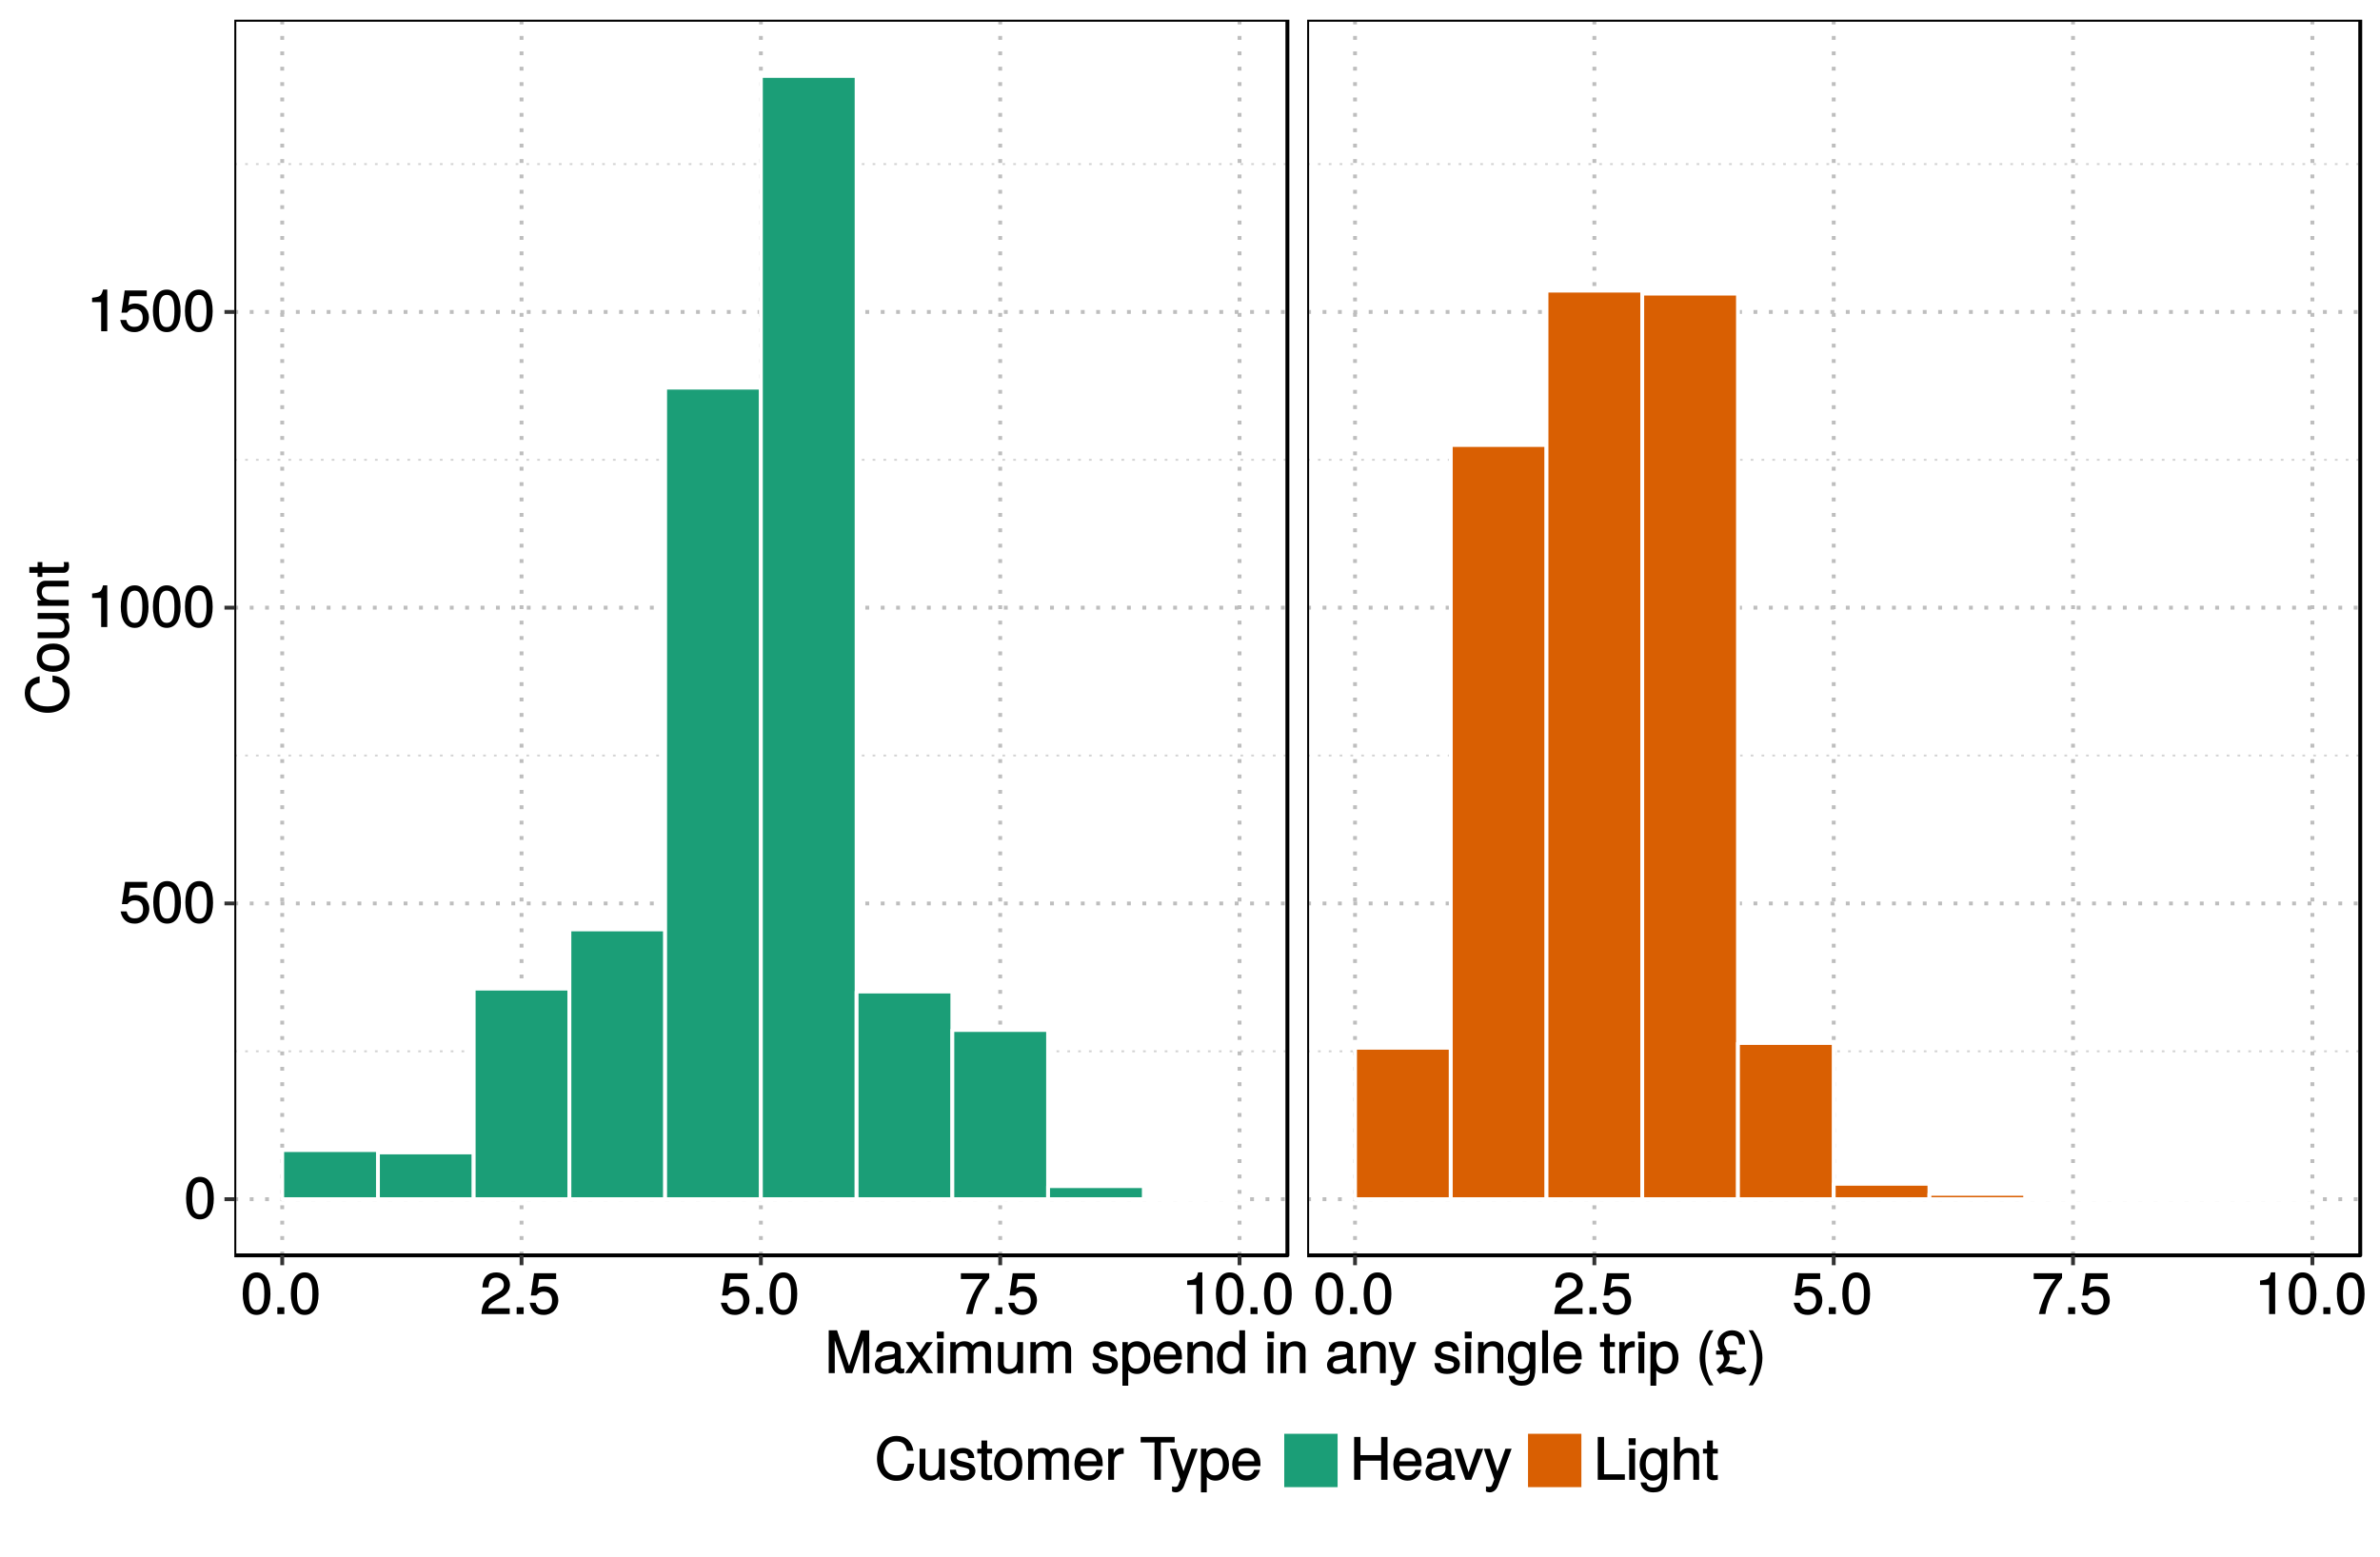 <?xml version="1.0" encoding="UTF-8"?>
<svg xmlns="http://www.w3.org/2000/svg" xmlns:xlink="http://www.w3.org/1999/xlink" width="660pt" height="432pt" viewBox="0 0 660 432" version="1.1">
<defs>
<g>
<symbol overflow="visible" id="glyph0-0">
<path style="stroke:none;" d=""/>
</symbol>
<symbol overflow="visible" id="glyph0-1">
<path style="stroke:none;" d="M 8.234 -5.562 C 8.234 -9.5 6.859 -11.562 4.406 -11.562 C 1.953 -11.562 0.547 -9.469 0.547 -5.656 C 0.547 -1.844 1.969 0.234 4.406 0.234 C 6.797 0.234 8.234 -1.844 8.234 -5.562 Z M 6.531 -5.703 C 6.531 -2.484 5.938 -1.156 4.375 -1.156 C 2.875 -1.156 2.25 -2.547 2.25 -5.641 C 2.25 -8.75 2.875 -10.094 4.406 -10.094 C 5.922 -10.094 6.531 -8.734 6.531 -5.703 Z M 6.531 -5.703 "/>
</symbol>
<symbol overflow="visible" id="glyph0-2">
<path style="stroke:none;" d="M 8.344 -3.875 C 8.344 -6.109 6.719 -7.703 4.547 -7.703 C 3.75 -7.703 2.984 -7.453 2.625 -7.188 L 3.016 -9.719 L 7.75 -9.719 L 7.75 -11.328 L 1.625 -11.328 L 0.75 -5.172 L 2.266 -5.172 C 2.953 -5.984 3.406 -6.219 4.281 -6.219 C 5.812 -6.219 6.625 -5.359 6.625 -3.688 C 6.625 -2.047 5.828 -1.234 4.281 -1.234 C 3.062 -1.234 2.438 -1.75 2.062 -3.141 L 0.391 -3.141 C 0.875 -0.766 2.297 0.234 4.312 0.234 C 6.609 0.234 8.344 -1.469 8.344 -3.875 Z M 8.344 -3.875 "/>
</symbol>
<symbol overflow="visible" id="glyph0-3">
<path style="stroke:none;" d="M 5.688 -0.109 L 5.688 -11.562 L 4.516 -11.562 C 3.984 -9.734 3.812 -9.578 1.484 -9.297 L 1.484 -8.078 L 4 -8.078 L 4 0 L 5.688 0 Z M 5.688 -0.109 "/>
</symbol>
<symbol overflow="visible" id="glyph0-4">
<path style="stroke:none;" d="M 3.188 -0.109 L 3.188 -1.891 L 1.25 -1.891 L 1.25 0 L 3.188 0 Z M 3.188 -0.109 "/>
</symbol>
<symbol overflow="visible" id="glyph0-5">
<path style="stroke:none;" d="M 8.297 -8.125 C 8.297 -10.047 6.688 -11.562 4.547 -11.562 C 2.219 -11.562 0.734 -10.281 0.656 -7.406 L 2.344 -7.406 C 2.453 -9.422 3.109 -10.109 4.5 -10.109 C 5.781 -10.109 6.594 -9.312 6.594 -8.094 C 6.594 -7.203 6.094 -6.516 5.094 -5.938 L 3.609 -5.109 C 1.25 -3.766 0.531 -2.625 0.391 0 L 8.219 0 L 8.219 -1.609 L 2.266 -1.609 C 2.406 -2.438 2.875 -2.938 4.266 -3.766 L 5.875 -4.625 C 7.453 -5.469 8.297 -6.734 8.297 -8.125 Z M 8.297 -8.125 "/>
</symbol>
<symbol overflow="visible" id="glyph0-6">
<path style="stroke:none;" d="M 8.453 -10.031 L 8.453 -11.328 L 0.594 -11.328 L 0.594 -9.719 L 6.609 -9.719 C 4.5 -7.062 2.859 -3.688 2.031 0 L 3.828 0 C 4.469 -3.781 6.031 -7.125 8.453 -10 Z M 8.453 -10.031 "/>
</symbol>
<symbol overflow="visible" id="glyph0-7">
<path style="stroke:none;" d="M 12.297 -0.109 L 12.297 -11.891 L 10 -11.891 L 6.578 -1.625 L 6.844 -1.609 L 3.359 -11.891 L 1.062 -11.891 L 1.062 0 L 2.734 0 L 2.734 -9.891 L 2.469 -9.891 L 5.812 0 L 7.578 0 L 10.891 -9.891 L 10.625 -9.891 L 10.625 0 L 12.297 0 Z M 12.297 -0.109 "/>
</symbol>
<symbol overflow="visible" id="glyph0-8">
<path style="stroke:none;" d="M 8.688 -0.141 L 8.688 -1.297 C 8.422 -1.234 8.359 -1.234 8.266 -1.234 C 7.812 -1.234 7.688 -1.359 7.688 -1.781 L 7.688 -6.453 C 7.688 -7.938 6.469 -8.844 4.406 -8.844 C 2.375 -8.844 0.969 -7.969 0.891 -5.906 L 2.5 -5.906 C 2.625 -7.047 3.109 -7.391 4.359 -7.391 C 5.547 -7.391 6.078 -7.062 6.078 -6.25 L 6.078 -5.906 C 6.078 -5.344 5.891 -5.219 4.828 -5.094 C 2.938 -4.844 2.656 -4.781 2.141 -4.578 C 1.172 -4.172 0.531 -3.312 0.531 -2.281 C 0.531 -0.766 1.734 0.234 3.422 0.234 C 4.5 0.234 5.625 -0.234 6.188 -0.828 C 6.266 -0.469 6.984 0.109 7.641 0.109 C 7.922 0.109 8.125 0.078 8.688 -0.062 Z M 6.078 -3.016 C 6.078 -1.812 5.016 -1.156 3.719 -1.156 C 2.672 -1.156 2.188 -1.406 2.188 -2.312 C 2.188 -3.203 2.656 -3.469 4.078 -3.688 C 5.484 -3.875 5.781 -3.938 6.078 -4.078 Z M 6.078 -3.016 "/>
</symbol>
<symbol overflow="visible" id="glyph0-9">
<path style="stroke:none;" d="M 7.656 -0.188 L 4.812 -4.453 L 7.719 -8.609 L 5.906 -8.609 L 3.969 -5.688 L 2.016 -8.609 L 0.188 -8.609 L 3.078 -4.391 L 0.031 0 L 1.859 0 L 3.906 -3.109 L 5.938 0 L 7.797 0 Z M 7.656 -0.188 "/>
</symbol>
<symbol overflow="visible" id="glyph0-10">
<path style="stroke:none;" d="M 2.578 -0.109 L 2.578 -8.609 L 0.969 -8.609 L 0.969 0 L 2.578 0 Z M 2.75 -9.766 L 2.75 -11.531 L 0.812 -11.531 L 0.812 -9.641 L 2.75 -9.641 Z M 2.75 -9.766 "/>
</symbol>
<symbol overflow="visible" id="glyph0-11">
<path style="stroke:none;" d="M 12.281 -0.109 L 12.281 -6.406 C 12.281 -7.906 11.328 -8.844 9.766 -8.844 C 8.641 -8.844 7.859 -8.484 7.203 -7.688 C 6.781 -8.438 6.016 -8.844 4.922 -8.844 C 3.812 -8.844 2.953 -8.406 2.234 -7.391 L 2.484 -7.312 L 2.484 -8.609 L 0.984 -8.609 L 0.984 0 L 2.594 0 L 2.594 -5.375 C 2.594 -6.594 3.344 -7.453 4.438 -7.453 C 5.422 -7.453 5.844 -6.953 5.844 -5.891 L 5.844 0 L 7.438 0 L 7.438 -5.375 C 7.438 -6.594 8.203 -7.453 9.297 -7.453 C 10.266 -7.453 10.688 -6.938 10.688 -5.891 L 10.688 0 L 12.281 0 Z M 12.281 -0.109 "/>
</symbol>
<symbol overflow="visible" id="glyph0-12">
<path style="stroke:none;" d="M 7.844 -0.109 L 7.844 -8.609 L 6.234 -8.609 L 6.234 -3.875 C 6.234 -2.156 5.484 -1.156 4.094 -1.156 C 3.047 -1.156 2.5 -1.688 2.5 -2.688 L 2.5 -8.609 L 0.891 -8.609 L 0.891 -2.156 C 0.891 -0.766 2.078 0.234 3.719 0.234 C 4.938 0.234 5.828 -0.219 6.609 -1.328 L 6.375 -1.406 L 6.375 0 L 7.844 0 Z M 7.844 -0.109 "/>
</symbol>
<symbol overflow="visible" id="glyph0-13">
<path style="stroke:none;" d=""/>
</symbol>
<symbol overflow="visible" id="glyph0-14">
<path style="stroke:none;" d="M 7.469 -2.469 C 7.469 -3.719 6.641 -4.453 4.969 -4.844 L 3.703 -5.156 C 2.609 -5.406 2.266 -5.641 2.266 -6.234 C 2.266 -7.016 2.828 -7.391 3.922 -7.391 C 4.984 -7.391 5.422 -7.047 5.453 -6.047 L 7.141 -6.047 C 7.125 -7.812 5.906 -8.844 3.969 -8.844 C 2.016 -8.844 0.609 -7.734 0.609 -6.172 C 0.609 -4.859 1.422 -4.125 3.406 -3.641 L 4.656 -3.344 C 5.578 -3.125 5.812 -2.953 5.812 -2.359 C 5.812 -1.562 5.172 -1.219 4 -1.219 C 2.797 -1.219 2.25 -1.391 2.062 -2.781 L 0.406 -2.781 C 0.469 -0.734 1.703 0.234 3.891 0.234 C 6 0.234 7.469 -0.844 7.469 -2.469 Z M 7.469 -2.469 "/>
</symbol>
<symbol overflow="visible" id="glyph0-15">
<path style="stroke:none;" d="M 8.5 -4.219 C 8.5 -7.047 6.984 -8.844 4.766 -8.844 C 3.625 -8.844 2.609 -8.297 1.984 -7.312 L 2.219 -7.234 L 2.219 -8.609 L 0.734 -8.609 L 0.734 3.484 L 2.344 3.484 L 2.344 -1.125 L 2.094 -1.047 C 2.797 -0.172 3.703 0.234 4.781 0.234 C 6.938 0.234 8.5 -1.547 8.5 -4.219 Z M 6.828 -4.25 C 6.828 -2.359 6 -1.234 4.547 -1.234 C 3.141 -1.234 2.344 -2.266 2.344 -4.234 C 2.344 -6.203 3.141 -7.375 4.547 -7.375 C 6.016 -7.375 6.828 -6.25 6.828 -4.25 Z M 6.828 -4.25 "/>
</symbol>
<symbol overflow="visible" id="glyph0-16">
<path style="stroke:none;" d="M 8.344 -3.922 C 8.344 -5.141 8.234 -5.906 8 -6.531 C 7.453 -7.906 6.047 -8.844 4.484 -8.844 C 2.141 -8.844 0.5 -7.016 0.5 -4.25 C 0.5 -1.5 2.094 0.234 4.453 0.234 C 6.375 0.234 7.828 -0.953 8.188 -2.766 L 6.578 -2.766 C 6.172 -1.562 5.562 -1.219 4.5 -1.219 C 3.109 -1.219 2.188 -2 2.156 -3.812 L 8.344 -3.812 Z M 6.875 -5.031 C 6.875 -5.031 6.672 -5.125 6.688 -5.125 L 2.203 -5.125 C 2.297 -6.5 3.125 -7.391 4.469 -7.391 C 5.781 -7.391 6.641 -6.422 6.641 -5.109 Z M 6.875 -5.031 "/>
</symbol>
<symbol overflow="visible" id="glyph0-17">
<path style="stroke:none;" d="M 7.922 -0.109 L 7.922 -6.453 C 7.922 -7.844 6.75 -8.844 5.141 -8.844 C 3.891 -8.844 2.969 -8.344 2.234 -7.172 L 2.484 -7.094 L 2.484 -8.609 L 0.969 -8.609 L 0.969 0 L 2.578 0 L 2.578 -4.734 C 2.578 -6.453 3.375 -7.453 4.734 -7.453 C 5.797 -7.453 6.312 -6.922 6.312 -5.922 L 6.312 0 L 7.922 0 Z M 7.922 -0.109 "/>
</symbol>
<symbol overflow="visible" id="glyph0-18">
<path style="stroke:none;" d="M 8.047 -0.109 L 8.047 -11.891 L 6.453 -11.891 L 6.453 -7.438 L 6.688 -7.516 C 6.125 -8.375 5.141 -8.844 4.016 -8.844 C 1.844 -8.844 0.266 -7.062 0.266 -4.391 C 0.266 -1.547 1.812 0.234 4.062 0.234 C 5.219 0.234 6.109 -0.219 6.828 -1.266 L 6.594 -1.344 L 6.594 0 L 8.047 0 Z M 6.453 -4.266 C 6.453 -2.344 5.656 -1.234 4.25 -1.234 C 2.781 -1.234 1.938 -2.359 1.938 -4.297 C 1.938 -6.25 2.781 -7.375 4.234 -7.375 C 5.688 -7.375 6.453 -6.203 6.453 -4.266 Z M 6.453 -4.266 "/>
</symbol>
<symbol overflow="visible" id="glyph0-19">
<path style="stroke:none;" d="M 7.641 -8.609 L 6.094 -8.609 L 3.75 -1.984 L 4.016 -1.969 L 1.844 -8.609 L 0.125 -8.609 L 3.016 -0.094 L 2.5 1.234 C 2.266 1.828 2.141 1.953 1.562 1.953 C 1.375 1.953 1.156 1.922 0.719 1.828 L 0.719 3.234 C 1.031 3.391 1.406 3.484 1.766 3.484 C 2.703 3.484 3.594 2.844 4.047 1.641 L 7.828 -8.609 Z M 7.641 -8.609 "/>
</symbol>
<symbol overflow="visible" id="glyph0-20">
<path style="stroke:none;" d="M 7.953 -1.484 L 7.953 -8.609 L 6.453 -8.609 L 6.453 -7.281 L 6.688 -7.359 C 6.016 -8.359 5.109 -8.844 4.031 -8.844 C 1.906 -8.844 0.312 -6.938 0.312 -4.219 C 0.312 -1.578 1.953 0.234 3.922 0.234 C 4.969 0.234 5.812 -0.234 6.688 -1.297 L 6.453 -1.375 L 6.453 -0.812 C 6.453 1.406 5.688 2.141 4.125 2.141 C 3.078 2.141 2.391 1.875 2.203 0.734 L 0.578 0.734 C 0.734 2.438 2.109 3.484 4.078 3.484 C 6.703 3.484 7.953 2.203 7.953 -1.484 Z M 6.312 -4.25 C 6.312 -2.25 5.594 -1.219 4.188 -1.219 C 2.734 -1.219 1.984 -2.266 1.984 -4.297 C 1.984 -6.312 2.75 -7.391 4.172 -7.391 C 5.609 -7.391 6.312 -6.281 6.312 -4.25 Z M 6.312 -4.25 "/>
</symbol>
<symbol overflow="visible" id="glyph0-21">
<path style="stroke:none;" d="M 2.547 -0.109 L 2.547 -11.891 L 0.938 -11.891 L 0.938 0 L 2.547 0 Z M 2.547 -0.109 "/>
</symbol>
<symbol overflow="visible" id="glyph0-22">
<path style="stroke:none;" d="M 4.188 -0.109 L 4.188 -1.391 C 3.891 -1.297 3.688 -1.281 3.422 -1.281 C 2.844 -1.281 2.812 -1.328 2.812 -1.922 L 2.812 -7.297 L 4.188 -7.297 L 4.188 -8.609 L 2.812 -8.609 L 2.812 -10.906 L 1.219 -10.906 L 1.219 -8.609 L 0.078 -8.609 L 0.078 -7.297 L 1.219 -7.297 L 1.219 -1.328 C 1.219 -0.484 1.938 0.109 2.969 0.109 C 3.297 0.109 3.609 0.078 4.188 -0.016 Z M 4.188 -0.109 "/>
</symbol>
<symbol overflow="visible" id="glyph0-23">
<path style="stroke:none;" d="M 5.266 -7.328 L 5.266 -8.781 C 4.906 -8.828 4.797 -8.844 4.625 -8.844 C 3.766 -8.844 2.984 -8.297 2.219 -7.062 L 2.469 -6.969 L 2.469 -8.609 L 0.969 -8.609 L 0.969 0 L 2.578 0 L 2.578 -4.469 C 2.578 -6.359 3.078 -7.188 5.266 -7.219 Z M 5.266 -7.328 "/>
</symbol>
<symbol overflow="visible" id="glyph0-24">
<path style="stroke:none;" d="M 4.75 3.203 C 3.344 0.906 2.594 -1.703 2.594 -4.25 C 2.594 -6.797 3.344 -9.422 4.859 -11.891 L 3.703 -11.891 C 2.062 -9.766 1.031 -6.766 1.031 -4.25 C 1.031 -1.734 2.062 1.266 3.703 3.391 L 4.859 3.391 Z M 4.75 3.203 "/>
</symbol>
<symbol overflow="visible" id="glyph0-25">
<path style="stroke:none;" d="M 8.656 -0.719 L 7.922 -1.875 C 7.312 -1.453 6.969 -1.328 6.562 -1.328 C 6.203 -1.328 4.594 -1.828 3.984 -1.828 C 3.297 -1.828 2.547 -1.578 1.922 -1.172 L 2.125 -1.016 C 3.562 -2.469 4.047 -3.281 4.047 -4.109 C 4.047 -4.422 3.969 -4.781 3.859 -5.141 L 5.984 -5.141 L 5.984 -6.234 L 3.359 -6.234 C 2.625 -7.75 2.484 -7.734 2.484 -8.484 C 2.484 -9.719 3.25 -10.422 4.609 -10.422 C 6 -10.422 6.594 -9.719 6.641 -7.953 L 8.312 -7.953 C 8.266 -10.594 6.812 -11.891 4.672 -11.891 C 2.531 -11.891 0.719 -10.281 0.719 -8.359 C 0.719 -7.641 0.859 -7.266 1.484 -6.234 L 0.266 -6.234 L 0.266 -5.141 L 2.094 -5.141 C 2.297 -4.766 2.422 -4.406 2.422 -4 C 2.422 -3.031 1.922 -2.281 0.391 -0.953 L 1.281 0.281 C 2.031 -0.203 2.516 -0.375 3.078 -0.375 C 3.406 -0.375 3.797 -0.297 4.125 -0.188 C 5.453 0.266 5.875 0.375 6.469 0.375 C 7.297 0.375 8.016 0.062 8.719 -0.625 Z M 8.656 -0.719 "/>
</symbol>
<symbol overflow="visible" id="glyph0-26">
<path style="stroke:none;" d="M 4.219 -4.234 C 4.219 -6.766 3.188 -9.766 1.547 -11.891 L 0.391 -11.891 C 1.906 -9.406 2.656 -6.797 2.656 -4.234 C 2.656 -1.703 1.906 0.922 0.391 3.391 L 1.547 3.391 C 3.188 1.266 4.219 -1.734 4.219 -4.234 Z M 4.219 -4.234 "/>
</symbol>
<symbol overflow="visible" id="glyph0-27">
<path style="stroke:none;" d="M 10.828 -4.484 L 9.172 -4.484 C 8.797 -2.172 8.016 -1.25 6.047 -1.25 C 3.734 -1.25 2.391 -2.906 2.391 -5.828 C 2.391 -8.812 3.656 -10.641 5.922 -10.641 C 7.75 -10.641 8.562 -9.938 8.938 -8.047 L 10.734 -8.047 C 10.25 -10.719 8.656 -12.172 6.094 -12.172 C 2.562 -12.172 0.625 -9.219 0.625 -5.812 C 0.625 -2.406 2.609 0.281 6.031 0.281 C 8.875 0.281 10.609 -1.328 10.969 -4.484 Z M 10.828 -4.484 "/>
</symbol>
<symbol overflow="visible" id="glyph0-28">
<path style="stroke:none;" d="M 8.281 -4.234 C 8.281 -7.141 6.766 -8.844 4.359 -8.844 C 2 -8.844 0.438 -7.125 0.438 -4.297 C 0.438 -1.484 1.984 0.234 4.375 0.234 C 6.719 0.234 8.281 -1.484 8.281 -4.234 Z M 6.625 -4.25 C 6.625 -2.281 5.844 -1.219 4.375 -1.219 C 2.875 -1.219 2.094 -2.266 2.094 -4.297 C 2.094 -6.312 2.875 -7.391 4.375 -7.391 C 5.875 -7.391 6.625 -6.344 6.625 -4.25 Z M 6.625 -4.25 "/>
</symbol>
<symbol overflow="visible" id="glyph0-29">
<path style="stroke:none;" d="M 9.609 -10.469 L 9.609 -11.891 L 0.188 -11.891 L 0.188 -10.359 L 4.031 -10.359 L 4.031 0 L 5.797 0 L 5.797 -10.359 L 9.609 -10.359 Z M 9.609 -10.469 "/>
</symbol>
<symbol overflow="visible" id="glyph0-30">
<path style="stroke:none;" d="M 10.438 -0.109 L 10.438 -11.891 L 8.672 -11.891 L 8.672 -6.844 L 2.938 -6.844 L 2.938 -11.891 L 1.188 -11.891 L 1.188 0 L 2.938 0 L 2.938 -5.312 L 8.672 -5.312 L 8.672 0 L 10.438 0 Z M 10.438 -0.109 "/>
</symbol>
<symbol overflow="visible" id="glyph0-31">
<path style="stroke:none;" d="M 7.781 -8.609 L 6.156 -8.609 L 3.766 -1.719 L 4.031 -1.703 L 1.766 -8.609 L -0.031 -8.609 L 3.016 0 L 4.641 0 L 7.953 -8.609 Z M 7.781 -8.609 "/>
</symbol>
<symbol overflow="visible" id="glyph0-32">
<path style="stroke:none;" d="M 8.656 -0.109 L 8.656 -1.531 L 2.891 -1.531 L 2.891 -11.891 L 1.141 -11.891 L 1.141 0 L 8.656 0 Z M 8.656 -0.109 "/>
</symbol>
<symbol overflow="visible" id="glyph0-33">
<path style="stroke:none;" d="M 7.906 -0.109 L 7.906 -6.453 C 7.906 -7.859 6.766 -8.844 5.141 -8.844 C 3.953 -8.844 3.125 -8.453 2.344 -7.422 L 2.578 -7.344 L 2.578 -11.891 L 0.969 -11.891 L 0.969 0 L 2.578 0 L 2.578 -4.734 C 2.578 -6.453 3.344 -7.453 4.719 -7.453 C 5.656 -7.453 6.297 -7.031 6.297 -5.922 L 6.297 0 L 7.906 0 Z M 7.906 -0.109 "/>
</symbol>
<symbol overflow="visible" id="glyph1-0">
<path style="stroke:none;" d=""/>
</symbol>
<symbol overflow="visible" id="glyph1-1">
<path style="stroke:none;" d="M -4.484 -10.828 L -4.484 -9.172 C -2.172 -8.797 -1.25 -8.016 -1.25 -6.047 C -1.25 -3.734 -2.906 -2.391 -5.828 -2.391 C -8.812 -2.391 -10.641 -3.656 -10.641 -5.922 C -10.641 -7.75 -9.938 -8.562 -8.047 -8.938 L -8.047 -10.734 C -10.719 -10.25 -12.172 -8.656 -12.172 -6.094 C -12.172 -2.562 -9.219 -0.625 -5.812 -0.625 C -2.406 -0.625 0.281 -2.609 0.281 -6.031 C 0.281 -8.875 -1.328 -10.609 -4.484 -10.969 Z M -4.484 -10.828 "/>
</symbol>
<symbol overflow="visible" id="glyph1-2">
<path style="stroke:none;" d="M -4.234 -8.281 C -7.141 -8.281 -8.844 -6.766 -8.844 -4.359 C -8.844 -2 -7.125 -0.438 -4.297 -0.438 C -1.484 -0.438 0.234 -1.984 0.234 -4.375 C 0.234 -6.719 -1.484 -8.281 -4.234 -8.281 Z M -4.25 -6.625 C -2.281 -6.625 -1.219 -5.844 -1.219 -4.375 C -1.219 -2.875 -2.266 -2.094 -4.297 -2.094 C -6.312 -2.094 -7.391 -2.875 -7.391 -4.375 C -7.391 -5.875 -6.344 -6.625 -4.25 -6.625 Z M -4.25 -6.625 "/>
</symbol>
<symbol overflow="visible" id="glyph1-3">
<path style="stroke:none;" d="M -0.109 -7.844 L -8.609 -7.844 L -8.609 -6.234 L -3.875 -6.234 C -2.156 -6.234 -1.156 -5.484 -1.156 -4.094 C -1.156 -3.047 -1.688 -2.5 -2.688 -2.5 L -8.609 -2.5 L -8.609 -0.891 L -2.156 -0.891 C -0.766 -0.891 0.234 -2.078 0.234 -3.719 C 0.234 -4.938 -0.219 -5.828 -1.328 -6.609 L -1.406 -6.375 L 0 -6.375 L 0 -7.844 Z M -0.109 -7.844 "/>
</symbol>
<symbol overflow="visible" id="glyph1-4">
<path style="stroke:none;" d="M -0.109 -7.922 L -6.453 -7.922 C -7.844 -7.922 -8.844 -6.75 -8.844 -5.141 C -8.844 -3.891 -8.344 -2.969 -7.172 -2.234 L -7.094 -2.484 L -8.609 -2.484 L -8.609 -0.969 L 0 -0.969 L 0 -2.578 L -4.734 -2.578 C -6.453 -2.578 -7.453 -3.375 -7.453 -4.734 C -7.453 -5.797 -6.922 -6.312 -5.922 -6.312 L 0 -6.312 L 0 -7.922 Z M -0.109 -7.922 "/>
</symbol>
<symbol overflow="visible" id="glyph1-5">
<path style="stroke:none;" d="M -0.109 -4.188 L -1.391 -4.188 C -1.297 -3.891 -1.281 -3.688 -1.281 -3.422 C -1.281 -2.844 -1.328 -2.812 -1.922 -2.812 L -7.297 -2.812 L -7.297 -4.188 L -8.609 -4.188 L -8.609 -2.812 L -10.906 -2.812 L -10.906 -1.219 L -8.609 -1.219 L -8.609 -0.078 L -7.297 -0.078 L -7.297 -1.219 L -1.328 -1.219 C -0.484 -1.219 0.109 -1.938 0.109 -2.969 C 0.109 -3.297 0.078 -3.609 -0.016 -4.188 Z M -0.109 -4.188 "/>
</symbol>
</g>
<clipPath id="clip1">
  <path d="M 64.984 5.48 L 358 5.48 L 358 349 L 64.984 349 Z M 64.984 5.48 "/>
</clipPath>
<clipPath id="clip2">
  <path d="M 64.984 291 L 358 291 L 358 292 L 64.984 292 Z M 64.984 291 "/>
</clipPath>
<clipPath id="clip3">
  <path d="M 64.984 209 L 358 209 L 358 210 L 64.984 210 Z M 64.984 209 "/>
</clipPath>
<clipPath id="clip4">
  <path d="M 64.984 127 L 358 127 L 358 128 L 64.984 128 Z M 64.984 127 "/>
</clipPath>
<clipPath id="clip5">
  <path d="M 64.984 45 L 358 45 L 358 46 L 64.984 46 Z M 64.984 45 "/>
</clipPath>
<clipPath id="clip6">
  <path d="M 64.984 332 L 358 332 L 358 334 L 64.984 334 Z M 64.984 332 "/>
</clipPath>
<clipPath id="clip7">
  <path d="M 64.984 250 L 358 250 L 358 252 L 64.984 252 Z M 64.984 250 "/>
</clipPath>
<clipPath id="clip8">
  <path d="M 64.984 168 L 358 168 L 358 170 L 64.984 170 Z M 64.984 168 "/>
</clipPath>
<clipPath id="clip9">
  <path d="M 64.984 85 L 358 85 L 358 88 L 64.984 88 Z M 64.984 85 "/>
</clipPath>
<clipPath id="clip10">
  <path d="M 77 5.48 L 79 5.48 L 79 349 L 77 349 Z M 77 5.48 "/>
</clipPath>
<clipPath id="clip11">
  <path d="M 144 5.48 L 146 5.48 L 146 349 L 144 349 Z M 144 5.48 "/>
</clipPath>
<clipPath id="clip12">
  <path d="M 210 5.48 L 212 5.48 L 212 349 L 210 349 Z M 210 5.48 "/>
</clipPath>
<clipPath id="clip13">
  <path d="M 276 5.48 L 278 5.48 L 278 349 L 276 349 Z M 276 5.48 "/>
</clipPath>
<clipPath id="clip14">
  <path d="M 343 5.48 L 345 5.48 L 345 349 L 343 349 Z M 343 5.48 "/>
</clipPath>
<clipPath id="clip15">
  <path d="M 64.984 5.48 L 358 5.48 L 358 349 L 64.984 349 Z M 64.984 5.48 "/>
</clipPath>
<clipPath id="clip16">
  <path d="M 362.492 5.48 L 655 5.48 L 655 349 L 362.492 349 Z M 362.492 5.48 "/>
</clipPath>
<clipPath id="clip17">
  <path d="M 362.492 5.48 L 655.52 5.48 L 655.52 349 L 362.492 349 Z M 362.492 5.48 "/>
</clipPath>
<clipPath id="clip18">
  <path d="M 362.492 291 L 655 291 L 655 292 L 362.492 292 Z M 362.492 291 "/>
</clipPath>
<clipPath id="clip19">
  <path d="M 362.492 209 L 655 209 L 655 210 L 362.492 210 Z M 362.492 209 "/>
</clipPath>
<clipPath id="clip20">
  <path d="M 362.492 127 L 655 127 L 655 128 L 362.492 128 Z M 362.492 127 "/>
</clipPath>
<clipPath id="clip21">
  <path d="M 362.492 45 L 655 45 L 655 46 L 362.492 46 Z M 362.492 45 "/>
</clipPath>
<clipPath id="clip22">
  <path d="M 362.492 332 L 655.52 332 L 655.52 334 L 362.492 334 Z M 362.492 332 "/>
</clipPath>
<clipPath id="clip23">
  <path d="M 362.492 250 L 655.52 250 L 655.52 252 L 362.492 252 Z M 362.492 250 "/>
</clipPath>
<clipPath id="clip24">
  <path d="M 362.492 168 L 655.52 168 L 655.52 170 L 362.492 170 Z M 362.492 168 "/>
</clipPath>
<clipPath id="clip25">
  <path d="M 362.492 85 L 655.52 85 L 655.52 88 L 362.492 88 Z M 362.492 85 "/>
</clipPath>
<clipPath id="clip26">
  <path d="M 375 5.48 L 377 5.48 L 377 349 L 375 349 Z M 375 5.48 "/>
</clipPath>
<clipPath id="clip27">
  <path d="M 441 5.48 L 443 5.48 L 443 349 L 441 349 Z M 441 5.48 "/>
</clipPath>
<clipPath id="clip28">
  <path d="M 507 5.48 L 510 5.48 L 510 349 L 507 349 Z M 507 5.48 "/>
</clipPath>
<clipPath id="clip29">
  <path d="M 574 5.48 L 576 5.48 L 576 349 L 574 349 Z M 574 5.48 "/>
</clipPath>
<clipPath id="clip30">
  <path d="M 640 5.48 L 642 5.48 L 642 349 L 640 349 Z M 640 5.48 "/>
</clipPath>
<clipPath id="clip31">
  <path d="M 362.492 5.48 L 655.52 5.48 L 655.52 349 L 362.492 349 Z M 362.492 5.48 "/>
</clipPath>
</defs>
<g id="surface1317">
<rect x="0" y="0" width="660" height="432" style="fill:rgb(100%,100%,100%);fill-opacity:1;stroke:none;"/>
<rect x="0" y="0" width="660" height="432" style="fill:rgb(100%,100%,100%);fill-opacity:1;stroke:none;"/>
<path style="fill:none;stroke-width:1.067;stroke-linecap:round;stroke-linejoin:round;stroke:rgb(100%,100%,100%);stroke-opacity:1;stroke-miterlimit:10;" d="M 0 432 L 660 432 L 660 0 L 0 0 Z M 0 432 "/>
<g clip-path="url(#clip1)" clip-rule="nonzero">
<path style="fill-rule:nonzero;fill:rgb(100%,100%,100%);fill-opacity:1;stroke-width:1.067;stroke-linecap:round;stroke-linejoin:round;stroke:rgb(82.745%,82.745%,82.745%);stroke-opacity:1;stroke-miterlimit:10;" d="M 64.984 348.223 L 357.012 348.223 L 357.012 5.48 L 64.984 5.48 Z M 64.984 348.223 "/>
</g>
<g clip-path="url(#clip2)" clip-rule="nonzero">
<path style="fill:none;stroke-width:0.533;stroke-linecap:butt;stroke-linejoin:round;stroke:rgb(82.745%,82.745%,82.745%);stroke-opacity:1;stroke-dasharray:0.75,2.25;stroke-miterlimit:10;" d="M 64.984 291.625 L 357.016 291.625 "/>
</g>
<g clip-path="url(#clip3)" clip-rule="nonzero">
<path style="fill:none;stroke-width:0.533;stroke-linecap:butt;stroke-linejoin:round;stroke:rgb(82.745%,82.745%,82.745%);stroke-opacity:1;stroke-dasharray:0.75,2.25;stroke-miterlimit:10;" d="M 64.984 209.586 L 357.016 209.586 "/>
</g>
<g clip-path="url(#clip4)" clip-rule="nonzero">
<path style="fill:none;stroke-width:0.533;stroke-linecap:butt;stroke-linejoin:round;stroke:rgb(82.745%,82.745%,82.745%);stroke-opacity:1;stroke-dasharray:0.75,2.25;stroke-miterlimit:10;" d="M 64.984 127.547 L 357.016 127.547 "/>
</g>
<g clip-path="url(#clip5)" clip-rule="nonzero">
<path style="fill:none;stroke-width:0.533;stroke-linecap:butt;stroke-linejoin:round;stroke:rgb(82.745%,82.745%,82.745%);stroke-opacity:1;stroke-dasharray:0.75,2.25;stroke-miterlimit:10;" d="M 64.984 45.508 L 357.016 45.508 "/>
</g>
<g clip-path="url(#clip6)" clip-rule="nonzero">
<path style="fill:none;stroke-width:1.067;stroke-linecap:butt;stroke-linejoin:round;stroke:rgb(74.51%,74.51%,74.51%);stroke-opacity:1;stroke-dasharray:1.067,3.201;stroke-miterlimit:10;" d="M 64.984 332.645 L 357.016 332.645 "/>
</g>
<g clip-path="url(#clip7)" clip-rule="nonzero">
<path style="fill:none;stroke-width:1.067;stroke-linecap:butt;stroke-linejoin:round;stroke:rgb(74.51%,74.51%,74.51%);stroke-opacity:1;stroke-dasharray:1.067,3.201;stroke-miterlimit:10;" d="M 64.984 250.605 L 357.016 250.605 "/>
</g>
<g clip-path="url(#clip8)" clip-rule="nonzero">
<path style="fill:none;stroke-width:1.067;stroke-linecap:butt;stroke-linejoin:round;stroke:rgb(74.51%,74.51%,74.51%);stroke-opacity:1;stroke-dasharray:1.067,3.201;stroke-miterlimit:10;" d="M 64.984 168.566 L 357.016 168.566 "/>
</g>
<g clip-path="url(#clip9)" clip-rule="nonzero">
<path style="fill:none;stroke-width:1.067;stroke-linecap:butt;stroke-linejoin:round;stroke:rgb(74.51%,74.51%,74.51%);stroke-opacity:1;stroke-dasharray:1.067,3.201;stroke-miterlimit:10;" d="M 64.984 86.527 L 357.016 86.527 "/>
</g>
<g clip-path="url(#clip10)" clip-rule="nonzero">
<path style="fill:none;stroke-width:1.067;stroke-linecap:butt;stroke-linejoin:round;stroke:rgb(74.51%,74.51%,74.51%);stroke-opacity:1;stroke-dasharray:1.067,3.201;stroke-miterlimit:10;" d="M 78.262 348.223 L 78.262 5.48 "/>
</g>
<g clip-path="url(#clip11)" clip-rule="nonzero">
<path style="fill:none;stroke-width:1.067;stroke-linecap:butt;stroke-linejoin:round;stroke:rgb(74.51%,74.51%,74.51%);stroke-opacity:1;stroke-dasharray:1.067,3.201;stroke-miterlimit:10;" d="M 144.629 348.223 L 144.629 5.48 "/>
</g>
<g clip-path="url(#clip12)" clip-rule="nonzero">
<path style="fill:none;stroke-width:1.067;stroke-linecap:butt;stroke-linejoin:round;stroke:rgb(74.51%,74.51%,74.51%);stroke-opacity:1;stroke-dasharray:1.067,3.201;stroke-miterlimit:10;" d="M 211 348.223 L 211 5.48 "/>
</g>
<g clip-path="url(#clip13)" clip-rule="nonzero">
<path style="fill:none;stroke-width:1.067;stroke-linecap:butt;stroke-linejoin:round;stroke:rgb(74.51%,74.51%,74.51%);stroke-opacity:1;stroke-dasharray:1.067,3.201;stroke-miterlimit:10;" d="M 277.371 348.223 L 277.371 5.48 "/>
</g>
<g clip-path="url(#clip14)" clip-rule="nonzero">
<path style="fill:none;stroke-width:1.067;stroke-linecap:butt;stroke-linejoin:round;stroke:rgb(74.51%,74.51%,74.51%);stroke-opacity:1;stroke-dasharray:1.067,3.201;stroke-miterlimit:10;" d="M 343.738 348.223 L 343.738 5.48 "/>
</g>
<path style="fill-rule:nonzero;fill:rgb(10.588%,61.961%,46.667%);fill-opacity:1;stroke-width:1.067;stroke-linecap:butt;stroke-linejoin:round;stroke:rgb(100%,100%,100%);stroke-opacity:1;stroke-miterlimit:10;" d="M 78.262 332.645 L 104.809 332.645 L 104.809 319.027 L 78.262 319.027 Z M 78.262 332.645 "/>
<path style="fill-rule:nonzero;fill:rgb(10.588%,61.961%,46.667%);fill-opacity:1;stroke-width:1.067;stroke-linecap:butt;stroke-linejoin:round;stroke:rgb(100%,100%,100%);stroke-opacity:1;stroke-miterlimit:10;" d="M 104.809 332.645 L 131.355 332.645 L 131.355 319.684 L 104.809 319.684 Z M 104.809 332.645 "/>
<path style="fill-rule:nonzero;fill:rgb(10.588%,61.961%,46.667%);fill-opacity:1;stroke-width:1.067;stroke-linecap:butt;stroke-linejoin:round;stroke:rgb(100%,100%,100%);stroke-opacity:1;stroke-miterlimit:10;" d="M 131.355 332.645 L 157.902 332.645 L 157.902 274.234 L 131.355 274.234 Z M 131.355 332.645 "/>
<path style="fill-rule:nonzero;fill:rgb(10.588%,61.961%,46.667%);fill-opacity:1;stroke-width:1.067;stroke-linecap:butt;stroke-linejoin:round;stroke:rgb(100%,100%,100%);stroke-opacity:1;stroke-miterlimit:10;" d="M 157.902 332.645 L 184.449 332.645 L 184.449 257.824 L 157.902 257.824 Z M 157.902 332.645 "/>
<path style="fill-rule:nonzero;fill:rgb(10.588%,61.961%,46.667%);fill-opacity:1;stroke-width:1.067;stroke-linecap:butt;stroke-linejoin:round;stroke:rgb(100%,100%,100%);stroke-opacity:1;stroke-miterlimit:10;" d="M 184.453 332.645 L 211 332.645 L 211 107.531 L 184.453 107.531 Z M 184.453 332.645 "/>
<path style="fill-rule:nonzero;fill:rgb(10.588%,61.961%,46.667%);fill-opacity:1;stroke-width:1.067;stroke-linecap:butt;stroke-linejoin:round;stroke:rgb(100%,100%,100%);stroke-opacity:1;stroke-miterlimit:10;" d="M 211 332.645 L 237.547 332.645 L 237.547 21.059 L 211 21.059 Z M 211 332.645 "/>
<path style="fill-rule:nonzero;fill:rgb(10.588%,61.961%,46.667%);fill-opacity:1;stroke-width:1.067;stroke-linecap:butt;stroke-linejoin:round;stroke:rgb(100%,100%,100%);stroke-opacity:1;stroke-miterlimit:10;" d="M 237.547 332.645 L 264.094 332.645 L 264.094 275.055 L 237.547 275.055 Z M 237.547 332.645 "/>
<path style="fill-rule:nonzero;fill:rgb(10.588%,61.961%,46.667%);fill-opacity:1;stroke-width:1.067;stroke-linecap:butt;stroke-linejoin:round;stroke:rgb(100%,100%,100%);stroke-opacity:1;stroke-miterlimit:10;" d="M 264.098 332.645 L 290.645 332.645 L 290.645 285.719 L 264.098 285.719 Z M 264.098 332.645 "/>
<path style="fill-rule:nonzero;fill:rgb(10.588%,61.961%,46.667%);fill-opacity:1;stroke-width:1.067;stroke-linecap:butt;stroke-linejoin:round;stroke:rgb(100%,100%,100%);stroke-opacity:1;stroke-miterlimit:10;" d="M 290.645 332.645 L 317.191 332.645 L 317.191 329.035 L 290.645 329.035 Z M 290.645 332.645 "/>
<path style="fill-rule:nonzero;fill:rgb(10.588%,61.961%,46.667%);fill-opacity:1;stroke-width:1.067;stroke-linecap:butt;stroke-linejoin:round;stroke:rgb(100%,100%,100%);stroke-opacity:1;stroke-miterlimit:10;" d="M 317.191 332.645 L 343.738 332.645 L 343.738 332.316 L 317.191 332.316 Z M 317.191 332.645 "/>
<g clip-path="url(#clip15)" clip-rule="nonzero">
<path style="fill:none;stroke-width:1.067;stroke-linecap:round;stroke-linejoin:round;stroke:rgb(0%,0%,0%);stroke-opacity:1;stroke-miterlimit:10;" d="M 64.984 348.223 L 357.012 348.223 L 357.012 5.48 L 64.984 5.48 Z M 64.984 348.223 "/>
</g>
<g clip-path="url(#clip16)" clip-rule="nonzero">
<path style=" stroke:none;fill-rule:nonzero;fill:rgb(100%,100%,100%);fill-opacity:1;" d="M 362.492 348.223 L 654.52 348.223 L 654.52 5.48 L 362.492 5.48 Z M 362.492 348.223 "/>
</g>
<g clip-path="url(#clip17)" clip-rule="nonzero">
<path style="fill:none;stroke-width:1.067;stroke-linecap:round;stroke-linejoin:round;stroke:rgb(82.745%,82.745%,82.745%);stroke-opacity:1;stroke-miterlimit:10;" d="M 362.492 348.223 L 654.52 348.223 L 654.52 5.48 L 362.492 5.48 Z M 362.492 348.223 "/>
</g>
<g clip-path="url(#clip18)" clip-rule="nonzero">
<path style="fill:none;stroke-width:0.533;stroke-linecap:butt;stroke-linejoin:round;stroke:rgb(82.745%,82.745%,82.745%);stroke-opacity:1;stroke-dasharray:0.75,2.25;stroke-miterlimit:10;" d="M 362.492 291.625 L 654.52 291.625 "/>
</g>
<g clip-path="url(#clip19)" clip-rule="nonzero">
<path style="fill:none;stroke-width:0.533;stroke-linecap:butt;stroke-linejoin:round;stroke:rgb(82.745%,82.745%,82.745%);stroke-opacity:1;stroke-dasharray:0.75,2.25;stroke-miterlimit:10;" d="M 362.492 209.586 L 654.52 209.586 "/>
</g>
<g clip-path="url(#clip20)" clip-rule="nonzero">
<path style="fill:none;stroke-width:0.533;stroke-linecap:butt;stroke-linejoin:round;stroke:rgb(82.745%,82.745%,82.745%);stroke-opacity:1;stroke-dasharray:0.75,2.25;stroke-miterlimit:10;" d="M 362.492 127.547 L 654.52 127.547 "/>
</g>
<g clip-path="url(#clip21)" clip-rule="nonzero">
<path style="fill:none;stroke-width:0.533;stroke-linecap:butt;stroke-linejoin:round;stroke:rgb(82.745%,82.745%,82.745%);stroke-opacity:1;stroke-dasharray:0.75,2.25;stroke-miterlimit:10;" d="M 362.492 45.508 L 654.52 45.508 "/>
</g>
<g clip-path="url(#clip22)" clip-rule="nonzero">
<path style="fill:none;stroke-width:1.067;stroke-linecap:butt;stroke-linejoin:round;stroke:rgb(74.51%,74.51%,74.51%);stroke-opacity:1;stroke-dasharray:1.067,3.201;stroke-miterlimit:10;" d="M 362.492 332.645 L 654.52 332.645 "/>
</g>
<g clip-path="url(#clip23)" clip-rule="nonzero">
<path style="fill:none;stroke-width:1.067;stroke-linecap:butt;stroke-linejoin:round;stroke:rgb(74.51%,74.51%,74.51%);stroke-opacity:1;stroke-dasharray:1.067,3.201;stroke-miterlimit:10;" d="M 362.492 250.605 L 654.52 250.605 "/>
</g>
<g clip-path="url(#clip24)" clip-rule="nonzero">
<path style="fill:none;stroke-width:1.067;stroke-linecap:butt;stroke-linejoin:round;stroke:rgb(74.51%,74.51%,74.51%);stroke-opacity:1;stroke-dasharray:1.067,3.201;stroke-miterlimit:10;" d="M 362.492 168.566 L 654.52 168.566 "/>
</g>
<g clip-path="url(#clip25)" clip-rule="nonzero">
<path style="fill:none;stroke-width:1.067;stroke-linecap:butt;stroke-linejoin:round;stroke:rgb(74.51%,74.51%,74.51%);stroke-opacity:1;stroke-dasharray:1.067,3.201;stroke-miterlimit:10;" d="M 362.492 86.527 L 654.52 86.527 "/>
</g>
<g clip-path="url(#clip26)" clip-rule="nonzero">
<path style="fill:none;stroke-width:1.067;stroke-linecap:butt;stroke-linejoin:round;stroke:rgb(74.51%,74.51%,74.51%);stroke-opacity:1;stroke-dasharray:1.067,3.201;stroke-miterlimit:10;" d="M 375.766 348.223 L 375.766 5.48 "/>
</g>
<g clip-path="url(#clip27)" clip-rule="nonzero">
<path style="fill:none;stroke-width:1.067;stroke-linecap:butt;stroke-linejoin:round;stroke:rgb(74.51%,74.51%,74.51%);stroke-opacity:1;stroke-dasharray:1.067,3.201;stroke-miterlimit:10;" d="M 442.137 348.223 L 442.137 5.48 "/>
</g>
<g clip-path="url(#clip28)" clip-rule="nonzero">
<path style="fill:none;stroke-width:1.067;stroke-linecap:butt;stroke-linejoin:round;stroke:rgb(74.51%,74.51%,74.51%);stroke-opacity:1;stroke-dasharray:1.067,3.201;stroke-miterlimit:10;" d="M 508.508 348.223 L 508.508 5.48 "/>
</g>
<g clip-path="url(#clip29)" clip-rule="nonzero">
<path style="fill:none;stroke-width:1.067;stroke-linecap:butt;stroke-linejoin:round;stroke:rgb(74.51%,74.51%,74.51%);stroke-opacity:1;stroke-dasharray:1.067,3.201;stroke-miterlimit:10;" d="M 574.875 348.223 L 574.875 5.48 "/>
</g>
<g clip-path="url(#clip30)" clip-rule="nonzero">
<path style="fill:none;stroke-width:1.067;stroke-linecap:butt;stroke-linejoin:round;stroke:rgb(74.51%,74.51%,74.51%);stroke-opacity:1;stroke-dasharray:1.067,3.201;stroke-miterlimit:10;" d="M 641.246 348.223 L 641.246 5.48 "/>
</g>
<path style="fill-rule:nonzero;fill:rgb(85.098%,37.255%,0.784%);fill-opacity:1;stroke-width:1.067;stroke-linecap:butt;stroke-linejoin:round;stroke:rgb(100%,100%,100%);stroke-opacity:1;stroke-miterlimit:10;" d="M 375.766 332.645 L 402.312 332.645 L 402.312 290.641 L 375.766 290.641 Z M 375.766 332.645 "/>
<path style="fill-rule:nonzero;fill:rgb(85.098%,37.255%,0.784%);fill-opacity:1;stroke-width:1.067;stroke-linecap:butt;stroke-linejoin:round;stroke:rgb(100%,100%,100%);stroke-opacity:1;stroke-miterlimit:10;" d="M 402.316 332.645 L 428.863 332.645 L 428.863 123.445 L 402.316 123.445 Z M 402.316 332.645 "/>
<path style="fill-rule:nonzero;fill:rgb(85.098%,37.255%,0.784%);fill-opacity:1;stroke-width:1.067;stroke-linecap:butt;stroke-linejoin:round;stroke:rgb(100%,100%,100%);stroke-opacity:1;stroke-miterlimit:10;" d="M 428.863 332.645 L 455.41 332.645 L 455.41 80.621 L 428.863 80.621 Z M 428.863 332.645 "/>
<path style="fill-rule:nonzero;fill:rgb(85.098%,37.255%,0.784%);fill-opacity:1;stroke-width:1.067;stroke-linecap:butt;stroke-linejoin:round;stroke:rgb(100%,100%,100%);stroke-opacity:1;stroke-miterlimit:10;" d="M 455.41 332.645 L 481.957 332.645 L 481.957 81.441 L 455.41 81.441 Z M 455.41 332.645 "/>
<path style="fill-rule:nonzero;fill:rgb(85.098%,37.255%,0.784%);fill-opacity:1;stroke-width:1.067;stroke-linecap:butt;stroke-linejoin:round;stroke:rgb(100%,100%,100%);stroke-opacity:1;stroke-miterlimit:10;" d="M 481.957 332.645 L 508.504 332.645 L 508.504 289.328 L 481.957 289.328 Z M 481.957 332.645 "/>
<path style="fill-rule:nonzero;fill:rgb(85.098%,37.255%,0.784%);fill-opacity:1;stroke-width:1.067;stroke-linecap:butt;stroke-linejoin:round;stroke:rgb(100%,100%,100%);stroke-opacity:1;stroke-miterlimit:10;" d="M 508.508 332.645 L 535.055 332.645 L 535.055 328.379 L 508.508 328.379 Z M 508.508 332.645 "/>
<path style="fill-rule:nonzero;fill:rgb(85.098%,37.255%,0.784%);fill-opacity:1;stroke-width:1.067;stroke-linecap:butt;stroke-linejoin:round;stroke:rgb(100%,100%,100%);stroke-opacity:1;stroke-miterlimit:10;" d="M 535.055 332.645 L 561.602 332.645 L 561.602 331.168 L 535.055 331.168 Z M 535.055 332.645 "/>
<path style="fill:none;stroke-width:1.067;stroke-linecap:butt;stroke-linejoin:round;stroke:rgb(100%,100%,100%);stroke-opacity:1;stroke-miterlimit:10;" d="M 561.602 332.645 L 588.148 332.645 Z M 561.602 332.645 "/>
<path style="fill:none;stroke-width:1.067;stroke-linecap:butt;stroke-linejoin:round;stroke:rgb(100%,100%,100%);stroke-opacity:1;stroke-miterlimit:10;" d="M 588.152 332.645 L 614.699 332.645 Z M 588.152 332.645 "/>
<path style="fill:none;stroke-width:1.067;stroke-linecap:butt;stroke-linejoin:round;stroke:rgb(100%,100%,100%);stroke-opacity:1;stroke-miterlimit:10;" d="M 614.699 332.645 L 641.246 332.645 Z M 614.699 332.645 "/>
<g clip-path="url(#clip31)" clip-rule="nonzero">
<path style="fill:none;stroke-width:1.067;stroke-linecap:round;stroke-linejoin:round;stroke:rgb(0%,0%,0%);stroke-opacity:1;stroke-miterlimit:10;" d="M 362.492 348.223 L 654.52 348.223 L 654.52 5.48 L 362.492 5.48 Z M 362.492 348.223 "/>
</g>
<g style="fill:rgb(0%,0%,0%);fill-opacity:1;">
  <use xlink:href="#glyph0-1" x="51.055" y="338.013"/>
</g>
<g style="fill:rgb(0%,0%,0%);fill-opacity:1;">
  <use xlink:href="#glyph0-2" x="33.055" y="255.974"/>
  <use xlink:href="#glyph0-1" x="41.951" y="255.974"/>
  <use xlink:href="#glyph0-1" x="50.848" y="255.974"/>
</g>
<g style="fill:rgb(0%,0%,0%);fill-opacity:1;">
  <use xlink:href="#glyph0-3" x="24.055" y="173.935"/>
  <use xlink:href="#glyph0-1" x="32.951" y="173.935"/>
  <use xlink:href="#glyph0-1" x="41.848" y="173.935"/>
  <use xlink:href="#glyph0-1" x="50.744" y="173.935"/>
</g>
<g style="fill:rgb(0%,0%,0%);fill-opacity:1;">
  <use xlink:href="#glyph0-3" x="24.055" y="91.896"/>
  <use xlink:href="#glyph0-2" x="32.951" y="91.896"/>
  <use xlink:href="#glyph0-1" x="41.848" y="91.896"/>
  <use xlink:href="#glyph0-1" x="50.744" y="91.896"/>
</g>
<path style="fill:none;stroke-width:1.067;stroke-linecap:butt;stroke-linejoin:round;stroke:rgb(20%,20%,20%);stroke-opacity:1;stroke-miterlimit:10;" d="M 62.246 332.645 L 64.984 332.645 "/>
<path style="fill:none;stroke-width:1.067;stroke-linecap:butt;stroke-linejoin:round;stroke:rgb(20%,20%,20%);stroke-opacity:1;stroke-miterlimit:10;" d="M 62.246 250.605 L 64.984 250.605 "/>
<path style="fill:none;stroke-width:1.067;stroke-linecap:butt;stroke-linejoin:round;stroke:rgb(20%,20%,20%);stroke-opacity:1;stroke-miterlimit:10;" d="M 62.246 168.566 L 64.984 168.566 "/>
<path style="fill:none;stroke-width:1.067;stroke-linecap:butt;stroke-linejoin:round;stroke:rgb(20%,20%,20%);stroke-opacity:1;stroke-miterlimit:10;" d="M 62.246 86.527 L 64.984 86.527 "/>
<path style="fill:none;stroke-width:1.067;stroke-linecap:butt;stroke-linejoin:round;stroke:rgb(20%,20%,20%);stroke-opacity:1;stroke-miterlimit:10;" d="M 78.262 350.961 L 78.262 348.223 "/>
<path style="fill:none;stroke-width:1.067;stroke-linecap:butt;stroke-linejoin:round;stroke:rgb(20%,20%,20%);stroke-opacity:1;stroke-miterlimit:10;" d="M 144.629 350.961 L 144.629 348.223 "/>
<path style="fill:none;stroke-width:1.067;stroke-linecap:butt;stroke-linejoin:round;stroke:rgb(20%,20%,20%);stroke-opacity:1;stroke-miterlimit:10;" d="M 211 350.961 L 211 348.223 "/>
<path style="fill:none;stroke-width:1.067;stroke-linecap:butt;stroke-linejoin:round;stroke:rgb(20%,20%,20%);stroke-opacity:1;stroke-miterlimit:10;" d="M 277.371 350.961 L 277.371 348.223 "/>
<path style="fill:none;stroke-width:1.067;stroke-linecap:butt;stroke-linejoin:round;stroke:rgb(20%,20%,20%);stroke-opacity:1;stroke-miterlimit:10;" d="M 343.738 350.961 L 343.738 348.223 "/>
<g style="fill:rgb(0%,0%,0%);fill-opacity:1;">
  <use xlink:href="#glyph0-1" x="66.762" y="364.521"/>
  <use xlink:href="#glyph0-4" x="75.658" y="364.521"/>
  <use xlink:href="#glyph0-1" x="80.106" y="364.521"/>
</g>
<g style="fill:rgb(0%,0%,0%);fill-opacity:1;">
  <use xlink:href="#glyph0-5" x="133.129" y="364.521"/>
  <use xlink:href="#glyph0-4" x="142.025" y="364.521"/>
  <use xlink:href="#glyph0-2" x="146.474" y="364.521"/>
</g>
<g style="fill:rgb(0%,0%,0%);fill-opacity:1;">
  <use xlink:href="#glyph0-2" x="199.5" y="364.521"/>
  <use xlink:href="#glyph0-4" x="208.396" y="364.521"/>
  <use xlink:href="#glyph0-1" x="212.845" y="364.521"/>
</g>
<g style="fill:rgb(0%,0%,0%);fill-opacity:1;">
  <use xlink:href="#glyph0-6" x="265.871" y="364.521"/>
  <use xlink:href="#glyph0-4" x="274.768" y="364.521"/>
  <use xlink:href="#glyph0-2" x="279.216" y="364.521"/>
</g>
<g style="fill:rgb(0%,0%,0%);fill-opacity:1;">
  <use xlink:href="#glyph0-3" x="327.738" y="364.521"/>
  <use xlink:href="#glyph0-1" x="336.635" y="364.521"/>
  <use xlink:href="#glyph0-4" x="345.531" y="364.521"/>
  <use xlink:href="#glyph0-1" x="349.979" y="364.521"/>
</g>
<path style="fill:none;stroke-width:1.067;stroke-linecap:butt;stroke-linejoin:round;stroke:rgb(20%,20%,20%);stroke-opacity:1;stroke-miterlimit:10;" d="M 375.766 350.961 L 375.766 348.223 "/>
<path style="fill:none;stroke-width:1.067;stroke-linecap:butt;stroke-linejoin:round;stroke:rgb(20%,20%,20%);stroke-opacity:1;stroke-miterlimit:10;" d="M 442.137 350.961 L 442.137 348.223 "/>
<path style="fill:none;stroke-width:1.067;stroke-linecap:butt;stroke-linejoin:round;stroke:rgb(20%,20%,20%);stroke-opacity:1;stroke-miterlimit:10;" d="M 508.508 350.961 L 508.508 348.223 "/>
<path style="fill:none;stroke-width:1.067;stroke-linecap:butt;stroke-linejoin:round;stroke:rgb(20%,20%,20%);stroke-opacity:1;stroke-miterlimit:10;" d="M 574.875 350.961 L 574.875 348.223 "/>
<path style="fill:none;stroke-width:1.067;stroke-linecap:butt;stroke-linejoin:round;stroke:rgb(20%,20%,20%);stroke-opacity:1;stroke-miterlimit:10;" d="M 641.246 350.961 L 641.246 348.223 "/>
<g style="fill:rgb(0%,0%,0%);fill-opacity:1;">
  <use xlink:href="#glyph0-1" x="364.266" y="364.521"/>
  <use xlink:href="#glyph0-4" x="373.162" y="364.521"/>
  <use xlink:href="#glyph0-1" x="377.61" y="364.521"/>
</g>
<g style="fill:rgb(0%,0%,0%);fill-opacity:1;">
  <use xlink:href="#glyph0-5" x="430.637" y="364.521"/>
  <use xlink:href="#glyph0-4" x="439.533" y="364.521"/>
  <use xlink:href="#glyph0-2" x="443.981" y="364.521"/>
</g>
<g style="fill:rgb(0%,0%,0%);fill-opacity:1;">
  <use xlink:href="#glyph0-2" x="497.008" y="364.521"/>
  <use xlink:href="#glyph0-4" x="505.904" y="364.521"/>
  <use xlink:href="#glyph0-1" x="510.353" y="364.521"/>
</g>
<g style="fill:rgb(0%,0%,0%);fill-opacity:1;">
  <use xlink:href="#glyph0-6" x="563.375" y="364.521"/>
  <use xlink:href="#glyph0-4" x="572.271" y="364.521"/>
  <use xlink:href="#glyph0-2" x="576.72" y="364.521"/>
</g>
<g style="fill:rgb(0%,0%,0%);fill-opacity:1;">
  <use xlink:href="#glyph0-3" x="625.246" y="364.521"/>
  <use xlink:href="#glyph0-1" x="634.143" y="364.521"/>
  <use xlink:href="#glyph0-4" x="643.039" y="364.521"/>
  <use xlink:href="#glyph0-1" x="647.487" y="364.521"/>
</g>
<g style="fill:rgb(0%,0%,0%);fill-opacity:1;">
  <use xlink:href="#glyph0-7" x="228.754" y="380.903"/>
  <use xlink:href="#glyph0-8" x="242.082" y="380.903"/>
  <use xlink:href="#glyph0-9" x="250.979" y="380.903"/>
  <use xlink:href="#glyph0-10" x="258.979" y="380.903"/>
  <use xlink:href="#glyph0-11" x="262.53" y="380.903"/>
  <use xlink:href="#glyph0-12" x="275.858" y="380.903"/>
  <use xlink:href="#glyph0-11" x="284.755" y="380.903"/>
  <use xlink:href="#glyph0-13" x="298.083" y="380.903"/>
  <use xlink:href="#glyph0-14" x="302.531" y="380.903"/>
  <use xlink:href="#glyph0-15" x="310.531" y="380.903"/>
  <use xlink:href="#glyph0-16" x="319.428" y="380.903"/>
  <use xlink:href="#glyph0-17" x="328.324" y="380.903"/>
  <use xlink:href="#glyph0-18" x="337.221" y="380.903"/>
  <use xlink:href="#glyph0-13" x="346.117" y="380.903"/>
  <use xlink:href="#glyph0-10" x="350.565" y="380.903"/>
  <use xlink:href="#glyph0-17" x="354.117" y="380.903"/>
  <use xlink:href="#glyph0-13" x="363.014" y="380.903"/>
  <use xlink:href="#glyph0-8" x="367.462" y="380.903"/>
  <use xlink:href="#glyph0-17" x="376.358" y="380.903"/>
  <use xlink:href="#glyph0-19" x="384.936" y="380.903"/>
  <use xlink:href="#glyph0-13" x="392.936" y="380.903"/>
  <use xlink:href="#glyph0-14" x="397.384" y="380.903"/>
  <use xlink:href="#glyph0-10" x="405.384" y="380.903"/>
  <use xlink:href="#glyph0-17" x="408.936" y="380.903"/>
  <use xlink:href="#glyph0-20" x="417.832" y="380.903"/>
  <use xlink:href="#glyph0-21" x="426.729" y="380.903"/>
  <use xlink:href="#glyph0-16" x="430.28" y="380.903"/>
  <use xlink:href="#glyph0-13" x="439.177" y="380.903"/>
  <use xlink:href="#glyph0-22" x="443.625" y="380.903"/>
  <use xlink:href="#glyph0-23" x="448.073" y="380.903"/>
  <use xlink:href="#glyph0-10" x="453.401" y="380.903"/>
  <use xlink:href="#glyph0-15" x="456.953" y="380.903"/>
  <use xlink:href="#glyph0-13" x="465.85" y="380.903"/>
  <use xlink:href="#glyph0-24" x="470.298" y="380.903"/>
  <use xlink:href="#glyph0-25" x="475.626" y="380.903"/>
  <use xlink:href="#glyph0-26" x="484.522" y="380.903"/>
</g>
<g style="fill:rgb(0%,0%,0%);fill-opacity:1;">
  <use xlink:href="#glyph1-1" x="19.04" y="198.352"/>
  <use xlink:href="#glyph1-2" x="19.04" y="186.8"/>
  <use xlink:href="#glyph1-3" x="19.04" y="177.903"/>
  <use xlink:href="#glyph1-4" x="19.04" y="169.007"/>
  <use xlink:href="#glyph1-5" x="19.04" y="160.11"/>
</g>
<path style=" stroke:none;fill-rule:nonzero;fill:rgb(100%,100%,100%);fill-opacity:1;" d="M 238.32 418.016 L 481.184 418.016 L 481.184 392.23 L 238.32 392.23 Z M 238.32 418.016 "/>
<g style="fill:rgb(0%,0%,0%);fill-opacity:1;">
  <use xlink:href="#glyph0-27" x="242.574" y="410.493"/>
  <use xlink:href="#glyph0-12" x="254.126" y="410.493"/>
  <use xlink:href="#glyph0-14" x="263.022" y="410.493"/>
  <use xlink:href="#glyph0-22" x="270.943" y="410.493"/>
  <use xlink:href="#glyph0-28" x="275.232" y="410.493"/>
  <use xlink:href="#glyph0-11" x="284.129" y="410.493"/>
  <use xlink:href="#glyph0-16" x="297.457" y="410.493"/>
  <use xlink:href="#glyph0-23" x="306.354" y="410.493"/>
  <use xlink:href="#glyph0-13" x="311.682" y="410.493"/>
  <use xlink:href="#glyph0-29" x="316.13" y="410.493"/>
  <use xlink:href="#glyph0-19" x="324.307" y="410.493"/>
  <use xlink:href="#glyph0-15" x="332.307" y="410.493"/>
  <use xlink:href="#glyph0-16" x="341.203" y="410.493"/>
</g>
<path style="fill-rule:nonzero;fill:rgb(94.902%,94.902%,94.902%);fill-opacity:1;stroke-width:1.067;stroke-linecap:round;stroke-linejoin:round;stroke:rgb(100%,100%,100%);stroke-opacity:1;stroke-miterlimit:10;" d="M 354.895 413.766 L 372.176 413.766 L 372.176 396.484 L 354.895 396.484 Z M 354.895 413.766 "/>
<path style="fill-rule:nonzero;fill:rgb(10.588%,61.961%,46.667%);fill-opacity:1;stroke-width:1.067;stroke-linecap:round;stroke-linejoin:miter;stroke:rgb(100%,100%,100%);stroke-opacity:1;stroke-miterlimit:10;" d="M 355.602 413.055 L 371.465 413.055 L 371.465 397.191 L 355.602 397.191 Z M 355.602 413.055 "/>
<path style="fill-rule:nonzero;fill:rgb(94.902%,94.902%,94.902%);fill-opacity:1;stroke-width:1.067;stroke-linecap:round;stroke-linejoin:round;stroke:rgb(100%,100%,100%);stroke-opacity:1;stroke-miterlimit:10;" d="M 422.492 413.766 L 439.773 413.766 L 439.773 396.484 L 422.492 396.484 Z M 422.492 413.766 "/>
<path style="fill-rule:nonzero;fill:rgb(85.098%,37.255%,0.784%);fill-opacity:1;stroke-width:1.067;stroke-linecap:round;stroke-linejoin:miter;stroke:rgb(100%,100%,100%);stroke-opacity:1;stroke-miterlimit:10;" d="M 423.203 413.055 L 439.066 413.055 L 439.066 397.191 L 423.203 397.191 Z M 423.203 413.055 "/>
<g style="fill:rgb(0%,0%,0%);fill-opacity:1;">
  <use xlink:href="#glyph0-30" x="374.332" y="410.493"/>
  <use xlink:href="#glyph0-16" x="385.884" y="410.493"/>
  <use xlink:href="#glyph0-8" x="394.78" y="410.493"/>
  <use xlink:href="#glyph0-31" x="403.357" y="410.493"/>
  <use xlink:href="#glyph0-19" x="411.357" y="410.493"/>
</g>
<g style="fill:rgb(0%,0%,0%);fill-opacity:1;">
  <use xlink:href="#glyph0-32" x="441.934" y="410.493"/>
  <use xlink:href="#glyph0-10" x="450.83" y="410.493"/>
  <use xlink:href="#glyph0-20" x="454.382" y="410.493"/>
  <use xlink:href="#glyph0-33" x="463.278" y="410.493"/>
  <use xlink:href="#glyph0-22" x="472.175" y="410.493"/>
</g>
</g>
</svg>
